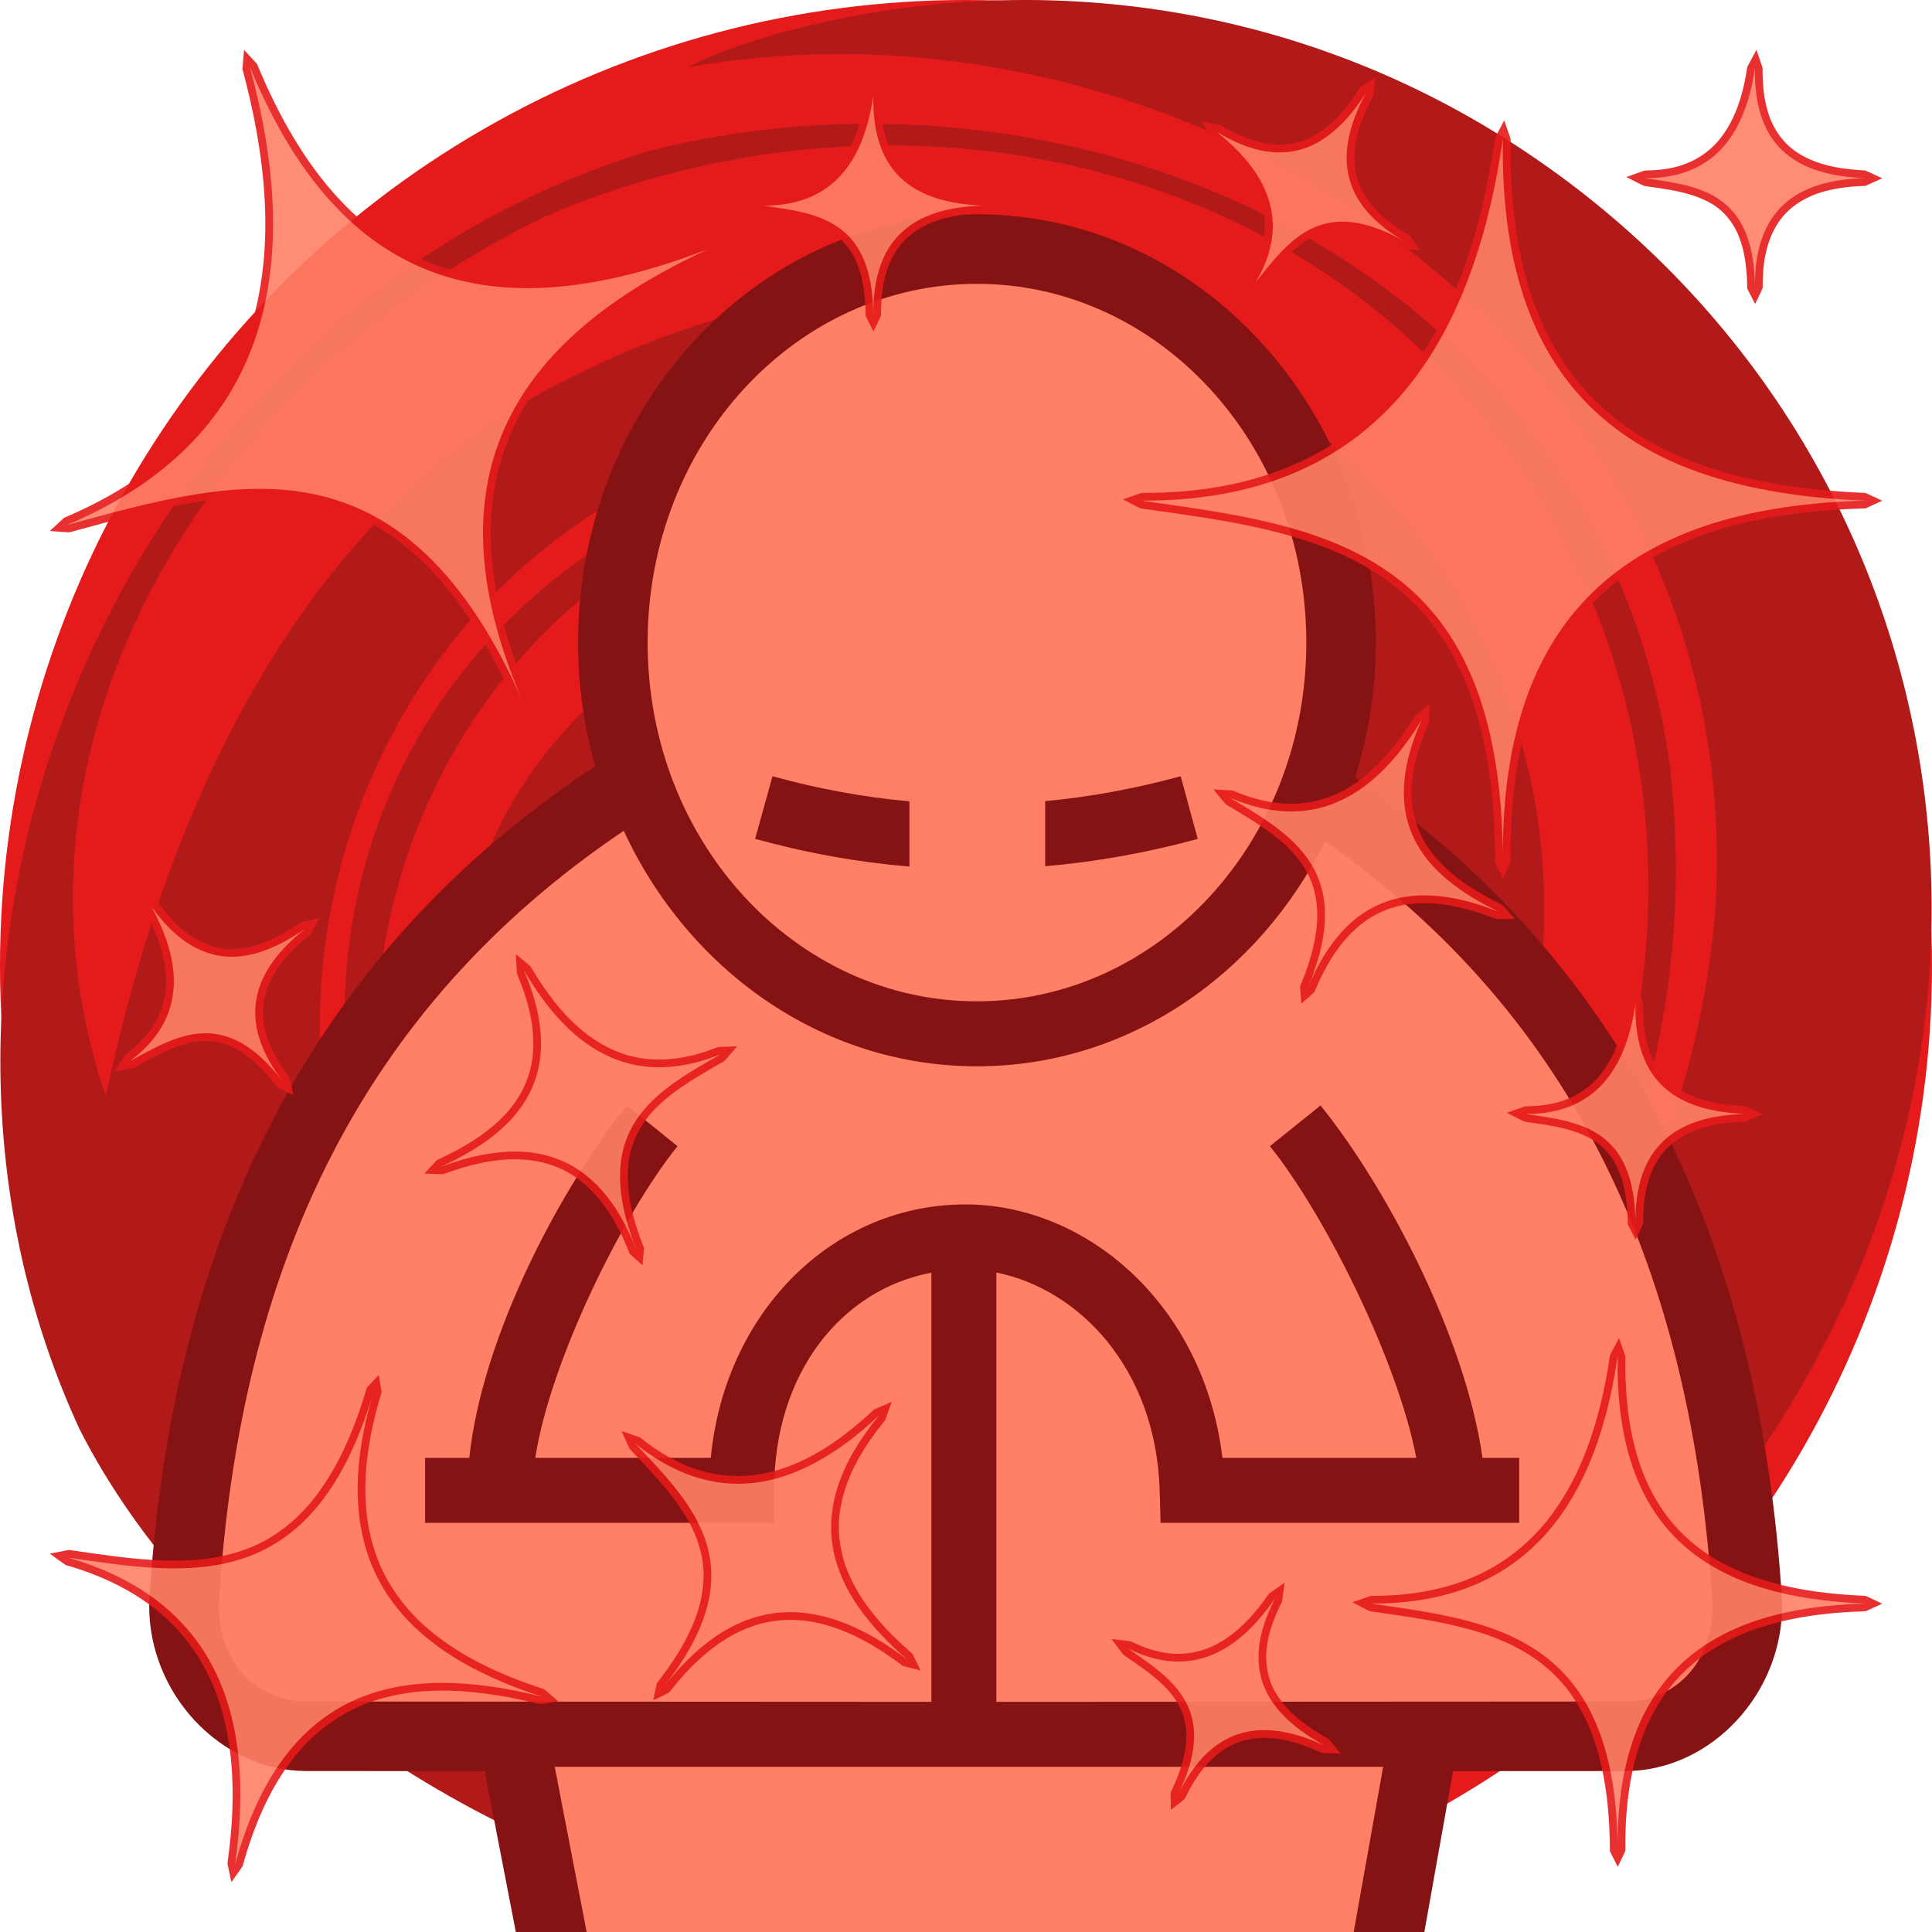 <svg height="500" viewBox="0 0 500 500" width="500" xmlns="http://www.w3.org/2000/svg" xmlns:xlink="http://www.w3.org/1999/xlink"><filter id="a" color-interpolation-filters="sRGB" height="1.189" width="1.188" x="-.094" y="-.094"><feGaussianBlur stdDeviation="5.373"/></filter><filter id="b" color-interpolation-filters="sRGB" height="1.452" width="1.456" x="-.228" y="-.226"><feGaussianBlur stdDeviation="5.373"/></filter><filter id="c" color-interpolation-filters="sRGB" height="1.392" width="1.39" x="-.195" y="-.196"><feGaussianBlur stdDeviation="5.373"/></filter><filter id="d" color-interpolation-filters="sRGB" height="1.392" width="1.39" x="-.195" y="-.196"><feGaussianBlur stdDeviation="5.373"/></filter><filter id="e" color-interpolation-filters="sRGB" height="1.196" width="1.196" x="-.098" y="-.098"><feGaussianBlur stdDeviation="5.373"/></filter><filter id="f" color-interpolation-filters="sRGB" height="1.132" width="1.131" x="-.066" y="-.066"><feGaussianBlur stdDeviation="5.373"/></filter><filter id="g" color-interpolation-filters="sRGB" height="1.332" width="1.33" x="-.165" y="-.166"><feGaussianBlur stdDeviation="5.373"/></filter><filter id="h" color-interpolation-filters="sRGB" height="1.488" width="1.486" x="-.243" y="-.244"><feGaussianBlur stdDeviation="5.373"/></filter><filter id="i" color-interpolation-filters="sRGB" height="1.32" width="1.319" x="-.159" y="-.16"><feGaussianBlur stdDeviation="5.373"/></filter><filter id="j" color-interpolation-filters="sRGB" height="1.148" width="1.148" x="-.074" y="-.074"><feGaussianBlur stdDeviation="5.373"/></filter><filter id="k" color-interpolation-filters="sRGB" height="1.334" width="1.333" x="-.167" y="-.167"><feGaussianBlur stdDeviation="5.373"/></filter><filter id="l" color-interpolation-filters="sRGB" height="1.392" width="1.39" x="-.195" y="-.196"><feGaussianBlur stdDeviation="5.373"/></filter><g transform="translate(0)"><circle cx="-250" cy="250" fill="#e51a1a" r="250" transform="scale(-1 1)"/><path d="m181.339 83.857c97.523-31.847 203.276 26.159 217.127 131.569 10.041 85.897-45.796 162.605-131.113 174.644-76.265 6.65-147.166-45.498-149.446-126.323.167-50.898 30.032-87.975 76.607-108.407 44.001-16.482 90.466-3.009 112.282 39.636 17.953 40.095 3.578 87.313-40.431 103.807-21.987 8.233-51.658-5.553-56.726-31.561 24.482 21.725 69.721 11.744 80.181-21.062 5.246-24.882-11.482-41.523-24.364-55.642-23.212-15.221-63.27-13.167-85.325 12.051-41.518 46.432-18.49 112.524 35.728 131.081 60.665 17.114 118.965-29.64 126.961-92.4 2.764-54.832-40.994-106.195-96.51-114.278-76.22-10.3-138.459 50.849-147.743 124.091-9.32 73.218 47.316 138.68 111.863 158.339 49.053 9.499 98.187 2.071 139.641-27.407 82.907-58.956 100.119-177.972 43.556-260.4-52.712-79.885-158.575-103.987-249.158-67.062-86.705 39.452-149.066 134.549-117.103 229.168 15.779-74.654 50.94-153.594 123.407-187.514 9.287-4.605 19.447-8.723 30.567-12.331zm-160.722 286.076c-52.578-113.825-.384-260.892 113.777-317.644 10.846-5.32 22.212-9.771 34.035-13.361 115.764-28.758 246.04 34.004 263.685 158.897 10.045 85.917-27.72 168.804-107.974 206.832-102.24 46.261-224.799-11.44-234.691-131.25-7.335-123.787 127.307-194.137 222.719-137.241-42.541-27.897-94.218-33.445-140.808-12.99-71.174 32.623-105.081 118.04-80.762 190.631 30.697 88.134 123.573 132.042 212.818 105.598 82.805-25.064 132.163-100.332 140.193-180.05 12.124-145.02-132.238-245.359-265.597-221.974 7.92-4.105 20.599-8.428 35.616-11.745 60.063-13.238 124.634-3.458 179.454 32.49 109.651 71.905 141.095 217.803 65.16 333.599-143.005 218.075-377.312 117.068-437.623-1.794" fill="#b21a1a"/></g><g><path d="m252.826 55.455c-57.349.001-103.219 50.217-103.219 110.842 0 11.095 1.568 21.827 4.43 31.98l-2.682 1.809c-72.372 48.816-107.219 122.756-112.711 214.221l-.027.445-.004.445c-.241 23.051 18.36 43 40.52 43.148h.055l46.254.023.445 2.299 11.09 57.332h228.432l10.633-59.627 44.77-.023.055-.002c22.161-.147 40.855-20.412 40.336-43.713l-.01-.357-.021-.357c-5.571-89.68-38.551-162.262-107.889-210.941l-2.551-1.791c3.42-11.008 5.344-22.721 5.344-34.891 0-60.632-45.897-110.843-103.248-110.842z" fill="#861313"/><path d="m167.608 166.297c0 51.709 38.414 92.84 85.218 92.84 46.806 0 85.248-41.13 85.248-92.84 0-51.711-38.442-92.841-85.248-92.84-46.804.001-85.218 41.131-85.218 92.841zm32.315 34.592c11.948 3.303 23.755 5.441 35.438 6.498v16.875c-13.207-1.089-26.518-3.465-39.938-7.173zm105.638 0 4.415 16.227c-13.007 3.544-26.172 5.925-39.487 7.061v-16.846c11.777-1.101 23.45-3.274 35.073-6.44zm137.644 214.146c-5.347-86.073-35.457-151.824-100.266-197.325-17.123 34.52-50.933 58.248-90.112 58.248-40.196 0-74.742-24.966-91.404-60.948l-.001-.002c-67.777 45.717-99.544 112.687-104.809 200.376-.155 14.803 9.916 24.876 22.64 24.962l161.789.084v-111.065c-23.022 4.338-40.698 25.641-40.698 56.335v8.41h-90.335v-16.819h11.446c3.298-31.66 23.87-70.198 40.809-91.21l13.077 10.548c-14.056 17.436-32.943 55.498-36.815 80.662h45.423c3.636-37.872 31.651-65.588 65.898-65.588 31.482 0 61.788 26.062 66.514 65.588h50.175c-4.871-25.474-23.877-63.288-37.885-80.662l13.108-10.545c16.997 21.082 37.479 59.837 41.906 91.209h9.507v16.819h-92.816l-.225-8.185c-.918-32.09-21.213-52.411-42.273-56.587v111.094l162.887-.085c12.725-.085 22.796-10.158 22.459-25.313zm-299.645 42.214 8.269 42.75h198.506l7.623-42.75z" fill="#ff8066" stroke-width="36"/></g><g opacity=".9" transform="matrix(.897 .443 -.443 .897 286.145 -89.446)"><path d="m260.008 431.155c-.788 5.372-2.171 10.752-4.912 15.482-.175.306-.563.939-.849 1.354-2.794 4.297-7.161 7.53-12.11 8.884-2.843.845-5.83 1.06-8.771 1.123-1.551.553-3.103 1.107-4.654 1.66 1.533.756 3.04 1.597 4.589 2.301 1.72.241 3.51.502 5.118.755 1.146.189 2.129.363 3.301.611 4.739.974 9.637 2.689 12.911 6.433 3.505 3.963 4.747 9.351 5.18 14.493.032.405.079 1.059.1 1.568.049.801.063 1.753.074 2.672.68 1.336 1.359 2.672 2.039 4.008.639-1.386 1.395-2.745 1.96-4.147-.064-5.806.742-11.913 4.013-16.853 2.747-4.227 7.343-6.917 12.145-8.171 3.392-.917 6.91-1.278 10.415-1.367 1.45-.654 2.9-1.309 4.35-1.963-1.476-.667-2.927-1.434-4.418-2.038-5.918-.284-12.06-1.2-17.172-4.393-3.955-2.433-6.749-6.472-8.018-10.903-1.111-3.646-1.341-7.495-1.346-11.276-.525-1.548-1.05-3.096-1.575-4.644-.79 1.469-1.579 2.939-2.369 4.408z" fill="#e51a1a" filter="url(#l)"/><path d="m261.983 431.466c-2.7 18.8-12 28.6-28.5 28.5 14.1 2 28.4 3.6 28.5 28.5-.3-20.5 10.9-28.1 28.5-28.5-16.9-.7-28.9-7.3-28.5-28.5z" fill="#ff8066"/></g><g opacity=".9" transform="translate(-30.227 18.277)"><path d="m256.418 346.503c-2.478 2.345-5.191 4.673-7.99 6.768-.874.649-1.974 1.435-2.961 2.1-6.883 4.636-14.855 8.097-23.253 8.334-2.377.075-4.761-.107-7.1-.539-.341-.062-1.143-.225-1.654-.348-6.52-1.529-12.459-4.936-17.634-9.119-1.573-.536-3.146-1.073-4.719-1.609.708 1.536 1.34 3.123 2.094 4.627 3.981 4.192 8.012 8.362 11.498 12.986.645.874 1.431 1.963 2.075 2.961 3.37 5.088 5.688 11.07 5.534 17.246-.114 7.329-3.199 14.241-7.052 20.342-1.549 2.455-3.259 4.806-5.053 7.087-.302 1.469-.604 2.938-.906 4.406 1.363-.685 2.802-1.276 4.119-2.02 1.121-1.452 2.443-3.025 3.571-4.293 5.249-5.838 11.65-10.989 19.279-13.256 4.828-1.452 10.008-1.585 14.938-.58.367.073 1.161.247 1.686.38 3.465.86 6.795 2.206 9.968 3.831.38.196.971.504 1.402.746 3.371 1.842 6.567 3.991 9.624 6.313 1.532.388 3.064.776 4.596 1.164-.726-1.435-1.367-2.935-2.145-4.33-6.415-5.568-12.424-11.934-16.039-19.716-2.732-5.796-3.673-12.446-2.415-18.746 1.573-8.123 6.033-15.358 11.198-21.691.603-.797.719-1.866 1.121-2.775.262-.747.524-1.493.786-2.24-1.522.657-3.044 1.314-4.566 1.971z" fill="#e51a1a" filter="url(#k)"/><path d="m257.783 347.966c-21.8 20.6-43 23.6-63.2 7.3 15.5 16.3 31.6 32.4 7.2 63.3 19.8-25.6 41.2-24.1 63.3-7.3-20.2-17.4-28.6-37.5-7.3-63.3z" fill="#ff8066"/></g><g opacity=".9" transform="translate(-40.772 16.168)"><path d="m174.535 235.731c2.876 6.806 4.935 14.248 4.051 21.693-.655 5.769-3.463 11.165-7.511 15.286-4.835 4.99-10.97 8.475-17.238 11.343-1.075 1.168-2.15 2.336-3.225 3.504 1.615.037 3.247.178 4.852.151 3.206-1.198 6.642-2.244 9.898-2.911 6.833-1.435 14.257-1.477 20.76 1.609 6.179 2.879 10.792 8.281 14.027 14.161 1.384 2.484 2.546 5.086 3.574 7.735 1.111 1.004 2.223 2.008 3.334 3.012.102-1.521.325-3.059.352-4.57-2.621-6.671-4.658-13.819-4.067-21.055.401-5.159 2.609-10.114 6.091-13.931 4.722-5.251 10.946-8.786 16.987-12.29.919-.561 1.976-.953 2.578-1.899.853-.985 1.706-1.97 2.559-2.956-1.697.087-3.413.086-5.099.228-6.729 2.737-14.248 4.129-21.434 2.534-7.014-1.501-13.135-5.768-17.931-10.985-2.179-2.341-4.184-4.964-5.925-7.534-1.112-1.612-2.094-3.324-3.139-4.968-1.247-1.041-2.494-2.082-3.742-3.123.082 1.656.164 3.311.246 4.967z" fill="#e51a1a" filter="url(#i)"/><path d="m176.383 234.966c11.4 26.8-.5 41.3-21.7 50.9 22.7-8.5 40.8-4.5 50.9 21.7-12.7-31.8 4.8-41.2 21.7-50.9-21 8.5-37.8.9-50.9-21.7z" fill="#ff8066"/></g><g opacity=".9"><path d="m37.418 235.606c3.105 5.719 5.618 12.033 5.571 18.636.005 5.153-2.036 10.204-5.432 14.053-1.546 1.836-3.407 3.384-5.266 4.877-.905 1.378-1.81 2.755-2.715 4.133 1.681-.323 3.392-.563 5.054-.937 4.543-2.489 9.085-5.174 14.161-6.42.424-.099 1.185-.26 1.755-.338 4.139-.697 8.458.359 11.941 2.661 3.731 2.387 6.742 5.721 9.413 9.216 1.344.657 2.689 1.314 4.033 1.971-.321-1.488-.53-3.027-.92-4.484-3.538-4.593-6.558-9.942-6.93-15.845-.212-3.23.517-6.486 1.938-9.384.161-.319.508-1.013.777-1.458 2.396-4.125 5.867-7.506 9.561-10.472.762-1.398 1.523-2.796 2.285-4.193-1.58.36-3.201.625-4.757 1.044-.585.392-1.095.754-1.603 1.076-4.803 3.103-10.225 5.751-16.053 5.855-4.827.127-9.476-1.969-13.08-5.086-2.463-2.053-4.513-4.554-6.441-7.089-1.351-.921-2.703-1.841-4.054-2.762.254 1.648.508 3.297.762 4.945z" fill="#e51a1a" filter="url(#h)"/><path d="m39.183 234.666c9.16 16.7 7.63 30.1-5.61 40 12.46-6.9 24.85-14.3 39.91 5.6-12.57-16.2-8.2-29 5.61-40-13.92 9.7-27.47 11.6-39.91-5.6z" fill="#ff8066"/></g><g opacity=".9" transform="translate(-64.673 35.148)"><path d="m430.881 150.118c-1.327 2.185-2.795 4.391-4.272 6.357-3.191 4.259-6.901 8.197-11.324 11.194-.283.195-.924.609-1.352.871-5.262 3.267-11.576 4.802-17.748 4.212-4.331-.369-8.547-1.618-12.529-3.329-1.656-.091-3.312-.182-4.969-.273 1.093 1.287 2.127 2.643 3.258 3.887 2.335 1.391 4.665 2.765 6.868 4.171 5.337 3.422 10.684 7.349 13.876 12.966 2.799 4.834 3.366 10.654 2.543 16.103-.691 4.778-2.234 9.389-4.098 13.828.104 1.492.207 2.984.311 4.477 1.129-1.021 2.356-1.972 3.423-3.038.875-2.136 1.857-4.23 2.965-6.255.232-.422.648-1.151.967-1.681 3.319-5.588 8.032-10.622 14.152-13.097 6.322-2.62 13.45-2.293 19.986-.7 1.611.388 3.012.795 4.595 1.311 1.535.463 3.02 1.119 4.533 1.61 1.561-.03 3.122-.06 4.683-.09-1.099-1.195-2.136-2.471-3.273-3.614-6.774-3.282-13.445-7.34-18.144-13.346-3.409-4.317-5.324-9.767-5.345-15.269-.08-6.402 1.862-12.643 4.429-18.444.116-1.656.232-3.312.348-4.969-1.294 1.04-2.589 2.079-3.883 3.119z" fill="#e51a1a" filter="url(#g)"/><path d="m432.583 151.166c-13.1 21.6-29.5 28.8-49.7 20.1 16.3 9.7 33 19.1 20.1 49.6 10.3-25.2 27.9-28.7 49.7-20-20.3-9.7-31.6-23.9-20.1-49.7z" fill="#ff8066"/></g><g opacity=".9" transform="translate(93.151 -76.998)"><path d="m293.805 112.571c-2.327 16.095-6.297 32.13-13.588 46.742-5.472 10.953-13.005 21.017-22.716 28.562-9.654 7.593-21.284 12.447-33.308 14.749-7.245 1.419-14.641 1.974-22.018 1.941-1.568.559-3.137 1.118-4.705 1.678 1.514.762 3.001 1.609 4.533 2.317 14.698 2.103 29.565 3.929 43.71 8.646 9.835 3.293 19.296 8.244 26.732 15.576 7.556 7.339 12.742 16.829 15.919 26.808 3.618 11.33 4.994 23.251 5.343 35.101.044 1.791.077 3.734.076 5.584.672 1.332 1.344 2.664 2.016 3.996.646-1.373 1.412-2.719 1.984-4.11-.029-3.006.016-6.013.131-9.017.034-.563.077-1.465.114-2.158.036-.856.107-1.667.171-2.598.304-4.099.794-8.239 1.487-12.22.398-2.303.891-4.691 1.437-6.926 1.871-7.708 4.699-15.218 8.742-22.057.546-.909 1.235-2.032 1.883-2.996.754-1.129 1.432-2.094 2.265-3.196 4.403-5.853 9.844-10.909 15.951-14.946 1.157-.774 2.539-1.622 3.823-2.361 11.568-6.649 24.7-10.071 37.853-11.782.69-.079 1.67-.201 2.471-.297.999-.104 2.265-.247 3.371-.34 4.046-.376 8.105-.587 12.166-.703 1.435-.657 2.87-1.314 4.305-1.971-1.463-.663-2.9-1.431-4.379-2.03-2.375-.098-4.683-.224-7.003-.395-2.406-.177-4.67-.379-7.087-.653-6.492-.724-12.946-1.824-19.279-3.434-.506-.132-1.353-.361-1.99-.53-11.664-3.2-22.974-8.431-32.059-16.534-3.588-3.185-6.802-6.788-9.578-10.701-.449-.649-1.068-1.54-1.556-2.303-3.489-5.396-6.158-11.298-8.136-17.406-.423-1.335-.896-2.895-1.277-4.337-.627-2.341-1.156-4.667-1.603-6.99-.504-2.62-.908-5.246-1.223-7.832-.42-3.421-.693-6.866-.85-10.247-.165-3.415-.188-6.857-.15-10.321-.545-1.57-1.09-3.139-1.635-4.709-.781 1.467-1.562 2.934-2.344 4.4z" fill="#e51a1a" filter="url(#f)"/><path d="m295.783 112.866c-8.8 61.6-39.3 94-93.6 93.7 46.2 6.5 93.6 11.7 93.6 93.7-.8-67.3 35.9-92.2 93.8-93.7-55.5-2.2-94.9-23.9-93.8-93.7z" fill="#ff8066"/></g><g opacity=".9" transform="translate(-11.925 251.828)"><path d="m106.869 107.284c-2.884 9.676-6.674 19.257-12.72 27.425-4.593 6.26-10.804 11.448-18.105 14.219-4.267 1.665-8.806 2.553-13.362 2.923-.431.03-1.234.095-1.81.119-3.01.163-6.109.111-9.029-.051-7.421-.424-14.773-1.57-22.122-2.63-1.633.322-3.267.645-4.9.967 1.385.976 2.731 2.033 4.141 2.958 10.069 2.875 19.822 7.633 27.315 15.074 6.443 6.325 10.891 14.509 13.242 23.192 2.305 8.394 2.878 17.174 2.512 25.844-.056 1.158-.132 2.567-.229 3.818-.147 1.926-.331 3.827-.567 5.799-.119 1.226-.341 2.317-.431 3.554.332 1.594.665 3.187.997 4.781.962-1.391 2.005-2.743 2.916-4.159 2.801-10.062 6.824-19.992 13.379-28.224 5.088-6.442 11.932-11.535 19.705-14.242 9.543-3.386 19.917-3.483 29.858-2.173 4.107.54 8.251 1.344 12.205 2.282.941.2 1.873.622 2.835.293 1.231-.195 2.463-.389 3.694-.584-1.232-1.033-2.412-2.159-3.677-3.135-10.393-3.38-20.616-7.897-29.124-14.874-6.544-5.331-11.802-12.356-14.514-20.389-3.26-9.471-3.127-19.774-1.353-29.532.488-2.728 1.117-5.43 1.825-8.109.197-.68.455-1.669.695-2.462.224-.799.615-1.588.303-2.42-.202-1.18-.404-2.359-.606-3.539-1.024 1.091-2.048 2.182-3.072 3.273z" fill="#e51a1a" filter="url(#e)"/><path d="m108.783 107.866c-15.8 53.7-47.76 48-79.35 43.4 35.65 10.2 49.35 37.3 43.33 79.4 12.66-46 42.62-52.6 79.42-43.4-37.6-12.1-56.9-35.4-43.4-79.4z" fill="#ff8066"/></g><g opacity=".9" transform="translate(34.692 -40.131)"><path d="m417.508 57.435c-.969 6.55-2.813 13.233-6.984 18.51-3.171 4.07-7.91 6.769-12.958 7.712-1.234.249-2.53.41-3.677.495-1.034.111-2.101.007-3.118.161-1.52.542-3.04 1.084-4.56 1.626 1.533.756 3.04 1.597 4.589 2.301 5.721.858 11.677 1.471 16.851 4.26 3.738 1.977 6.53 5.478 7.906 9.45 1.016 2.757 1.503 5.679 1.753 8.598.032.409.079 1.058.1 1.568.049.807.064 1.758.074 2.678.68 1.336 1.359 2.672 2.039 4.008.639-1.386 1.395-2.745 1.96-4.147-.063-5.808.742-11.917 4.013-16.861 2.736-4.213 7.305-6.908 12.09-8.165 3.41-.93 6.947-1.293 10.472-1.386 1.451-.655 2.902-1.31 4.354-1.965-1.478-.666-2.931-1.432-4.424-2.036-5.951-.281-12.133-1.212-17.259-4.448-3.912-2.436-6.669-6.45-7.931-10.848-1.111-3.646-1.341-7.495-1.346-11.276-.525-1.548-1.05-3.096-1.575-4.644-.79 1.469-1.579 2.939-2.369 4.408z" fill="#e51a1a" filter="url(#d)"/><path d="m419.483 57.746c-2.7 18.8-12 28.6-28.5 28.5 14.1 2 28.4 3.6 28.5 28.52-.3-20.5 10.9-28.12 28.5-28.52-16.9-.7-28.9-7.3-28.5-28.5z" fill="#ff8066"/></g><g opacity=".9" transform="translate(177.85 -8.436)"><path d="m46.187 32.845c-.964 6.522-2.794 13.174-6.93 18.44-3.152 4.08-7.873 6.8-12.914 7.763-1.262.259-2.596.427-3.771.514-1.036.111-2.104.007-3.122.161-1.52.542-3.04 1.084-4.56 1.626 1.533.756 3.04 1.597 4.589 2.301 5.688.852 11.603 1.465 16.76 4.21 3.721 1.941 6.529 5.384 7.93 9.317.944 2.502 1.45 5.15 1.731 7.803.034.439.104 1.023.13 1.53.039.487.063 1.133.088 1.56.119.958-.202 2.016.409 2.847.559 1.098 1.118 2.197 1.676 3.295.639-1.386 1.395-2.745 1.96-4.147-.063-5.807.741-11.918 4.013-16.861 2.755-4.241 7.366-6.942 12.186-8.192 3.38-.91 6.884-1.268 10.376-1.359 1.451-.655 2.902-1.31 4.354-1.965-1.478-.666-2.931-1.432-4.424-2.036-5.918-.279-12.06-1.201-17.172-4.393-3.915-2.407-6.694-6.39-7.979-10.77-1.11-3.657-1.421-7.508-1.354-11.314-.536-1.579-1.072-3.159-1.607-4.738-.79 1.469-1.579 2.939-2.369 4.408z" fill="#e51a1a" filter="url(#c)"/><path d="m48.163 33.156c-2.7 18.8-12 28.6-28.5 28.5 14.1 2 28.4 3.6 28.5 28.52-.3-20.5 10.9-28.12 28.5-28.52-16.9-.7-28.9-7.3-28.5-28.5z" fill="#ff8066"/></g><g opacity=".9"><path d="m352.012 22.681c-3.233 4.995-7.114 9.876-12.467 12.705-4.068 2.185-8.937 2.575-13.382 1.451-3.723-.867-7.173-2.616-10.452-4.517-1.599-.323-3.198-.647-4.797-.97.903 1.434 1.739 2.926 2.685 4.323 5.09 4.07 9.853 8.951 12.303 15.097 1.94 4.762 1.928 10.192.248 15.027-.719 2.223-1.817 4.304-2.925 6.342-.308 1.622-.616 3.243-.925 4.865 1.429-.945 2.917-1.824 4.31-2.809 3.624-4.489 7.157-9.293 12.141-12.373 3.582-2.252 8.012-2.937 12.144-2.141 4.31.767 8.331 2.65 12.102 4.816 1.497.088 2.993.176 4.49.264-.874-1.251-1.665-2.59-2.591-3.786-.942-.537-1.903-1.118-2.714-1.656-1.497-.982-3.157-2.221-4.559-3.507-3.626-3.25-6.414-7.65-6.968-12.558-.718-5.903 1.305-11.74 3.941-16.934.414-.838 1.018-1.612.953-2.594.131-1.252.261-2.504.392-3.755-1.311.904-2.621 1.807-3.932 2.711z" fill="#e51a1a" filter="url(#b)"/><path d="m353.683 23.776c-9.1 14.25-20.8 21.29-38.9 10.28 14.9 11.79 18.6 24.76 10.2 38.97 8.9-11.18 17.5-22.73 39-10.27-17.8-10.06-18.8-23.57-10.3-38.98z" fill="#ff8066"/></g><g opacity=".9" transform="translate(192.757 338.807)"><path d="m223.906 11.897c-.346 2.331-.725 4.647-1.191 7.011-.187.951-.404 1.999-.611 2.938-2.482 11.226-6.517 22.339-13.482 31.596-5.356 7.16-12.63 12.889-20.93 16.244-8.123 3.34-16.975 4.556-25.716 4.51-1.572.559-3.143 1.117-4.715 1.676 1.517.762 3.006 1.61 4.54 2.319 8.6 1.233 17.418 2.385 25.71 4.679 7.973 2.197 15.808 5.709 21.792 11.549 6.018 5.774 9.771 13.529 11.835 21.528.872 3.338 1.483 6.74 1.916 10.162.048.401.135 1.193.198 1.744.441 4.13.616 8.284.632 12.436l2.029 4.01c.642-1.383 1.402-2.739 1.97-4.139-.02-2.041.006-4.083.082-6.123.027-.452.079-1.471.1-1.936.618-10.079 2.736-20.299 7.887-29.093 4.195-7.267 10.602-13.164 18.055-16.98.452-.244.916-.457 1.474-.739 9.76-4.664 20.626-6.43 31.35-6.974 1.098-.082 2.223-.037 3.307-.162 1.403-.642 2.807-1.285 4.21-1.927-1.461-.664-2.896-1.432-4.373-2.032-2.299-.089-4.596-.243-6.791-.429-5.352-.481-10.684-1.283-15.895-2.609-.598-.166-1.52-.398-2.236-.613-3.471-.992-6.866-2.26-10.116-3.835-.311-.168-1.043-.517-1.51-.773-7.166-3.727-13.348-9.387-17.457-16.362-4.194-7.028-6.389-15.075-7.393-23.15-.048-.401-.135-1.193-.198-1.744-.422-4.141-.56-8.307-.496-12.467-.542-1.571-1.085-3.142-1.627-4.713-.783 1.466-1.566 2.932-2.35 4.398z" fill="#e51a1a" filter="url(#a)"/><path d="m225.883 12.196c-6.1 42.1-26.8 64.2-63.9 64 31.6 4.5 63.8 8 63.9 64.07-.6-46.1 24.5-63.07 64.1-64.07-38-1.5-64.9-16.3-64.1-64z" fill="#ff8066"/></g><g opacity=".9" transform="translate(-23.745 -269.613)"><path d="m86.49 287.476c2.884 10.684 4.982 21.613 5.688 32.67.025.562.077 1.465.112 2.158.056 1.262.102 2.834.115 4.22.138 12.921-2.011 26.044-7.637 37.757-5.079 10.74-13.065 19.976-22.586 27.028-6.724 5.026-14.158 9.046-21.875 12.323-1.222 1.133-2.444 2.266-3.666 3.398 1.693.102 3.395.293 5.083.339 11.297-3.051 22.59-6.26 34.177-8.029 1.134-.164 2.525-.36 3.76-.509 10.4-1.259 21.18-1.023 31.19 2.326 9.5 3.107 17.911 9.008 24.706 16.271 4.827 5.113 9.006 10.955 12.593 16.908 3.727 6.197 6.935 12.694 9.801 19.33 1.145.958 2.289 1.915 3.434 2.873.049-1.518.219-3.058.193-4.562-4.631-10.456-8.324-21.413-9.97-32.76-.278-1.923-.513-4.053-.657-6.069-.322-4.472-.27-8.974.227-13.431.117-.984.275-2.227.458-3.306.304-1.861.692-3.709 1.162-5.536.285-1.092.662-2.416 1.042-3.583.869-2.683 1.936-5.335 3.134-7.805 5.264-10.94 13.732-20.056 23.326-27.365 8.512-6.51 17.928-11.748 27.635-16.247 1.059-1.171 2.118-2.342 3.178-3.514-1.606-.031-3.23-.167-4.826-.133-5.944 2.276-11.987 4.301-18.137 5.945-1.009.254-2.273.594-3.387.851-12.244 2.943-25.095 4.277-37.572 2.036-2.045-.361-4.244-.871-6.134-1.407-8.267-2.317-15.993-6.454-22.594-11.934-.745-.616-1.683-1.421-2.474-2.144-3.89-3.526-7.453-7.577-10.534-11.727-3.368-4.526-6.318-9.351-8.967-14.328-.218-.436-.612-1.185-.897-1.741-.379-.714-.657-1.294-1.037-2.068-1.543-3.122-2.949-6.309-4.287-9.524-1.12-1.227-2.241-2.453-3.361-3.68-.138 1.656-.276 3.311-.414 4.967z" fill="#e51a1a" filter="url(#j)"/><path d="m88.423 286.966c15.66 57.8.86 98.1-47.32 118.5 43.46-11.8 87.38-25.2 118.68 47.4-26.4-59.3-3.4-95.4 47.3-118.8-50 19.2-93.1 15-118.66-47.1z" fill="#ff8066"/></g><g opacity=".9" transform="translate(-8.436 -135.672)"><path d="m429.707 395.155c-.95 6.426-2.738 12.971-6.744 18.204-3.074 4.08-7.694 6.878-12.681 7.909-2.364.552-4.808.66-7.217.731-1.551.553-3.103 1.107-4.654 1.66 1.533.756 3.04 1.597 4.589 2.301 1.719.241 3.517.503 5.118.755 1.23.201 2.333.403 3.595.672 4.648.984 9.436 2.713 12.637 6.394 3.275 3.657 4.586 8.823 5.065 13.451.083.858.143 1.495.186 2.384.055.912.073 1.87.083 2.876.68 1.336 1.359 2.672 2.039 4.008.639-1.386 1.395-2.745 1.96-4.147-.063-5.836.751-11.98 4.067-16.932 2.778-4.231 7.412-6.892 12.234-8.131 3.349-.886 6.815-1.24 10.272-1.327 1.45-.654 2.9-1.309 4.35-1.963-1.476-.667-2.927-1.434-4.418-2.038-5.872-.284-11.963-1.183-17.051-4.321-3.962-2.391-6.785-6.392-8.084-10.8-1.157-3.697-1.394-7.61-1.401-11.451-.525-1.548-1.05-3.096-1.575-4.644-.79 1.469-1.579 2.939-2.369 4.408z" fill="#e51a1a" filter="url(#l)"/><path d="m431.683 395.466c-2.7 18.8-12 28.6-28.5 28.5 14.1 2 28.4 3.6 28.5 28.5-.3-20.5 10.9-28.1 28.5-28.5-16.9-.7-28.9-7.3-28.5-28.5z" fill="#ff8066"/></g></svg>